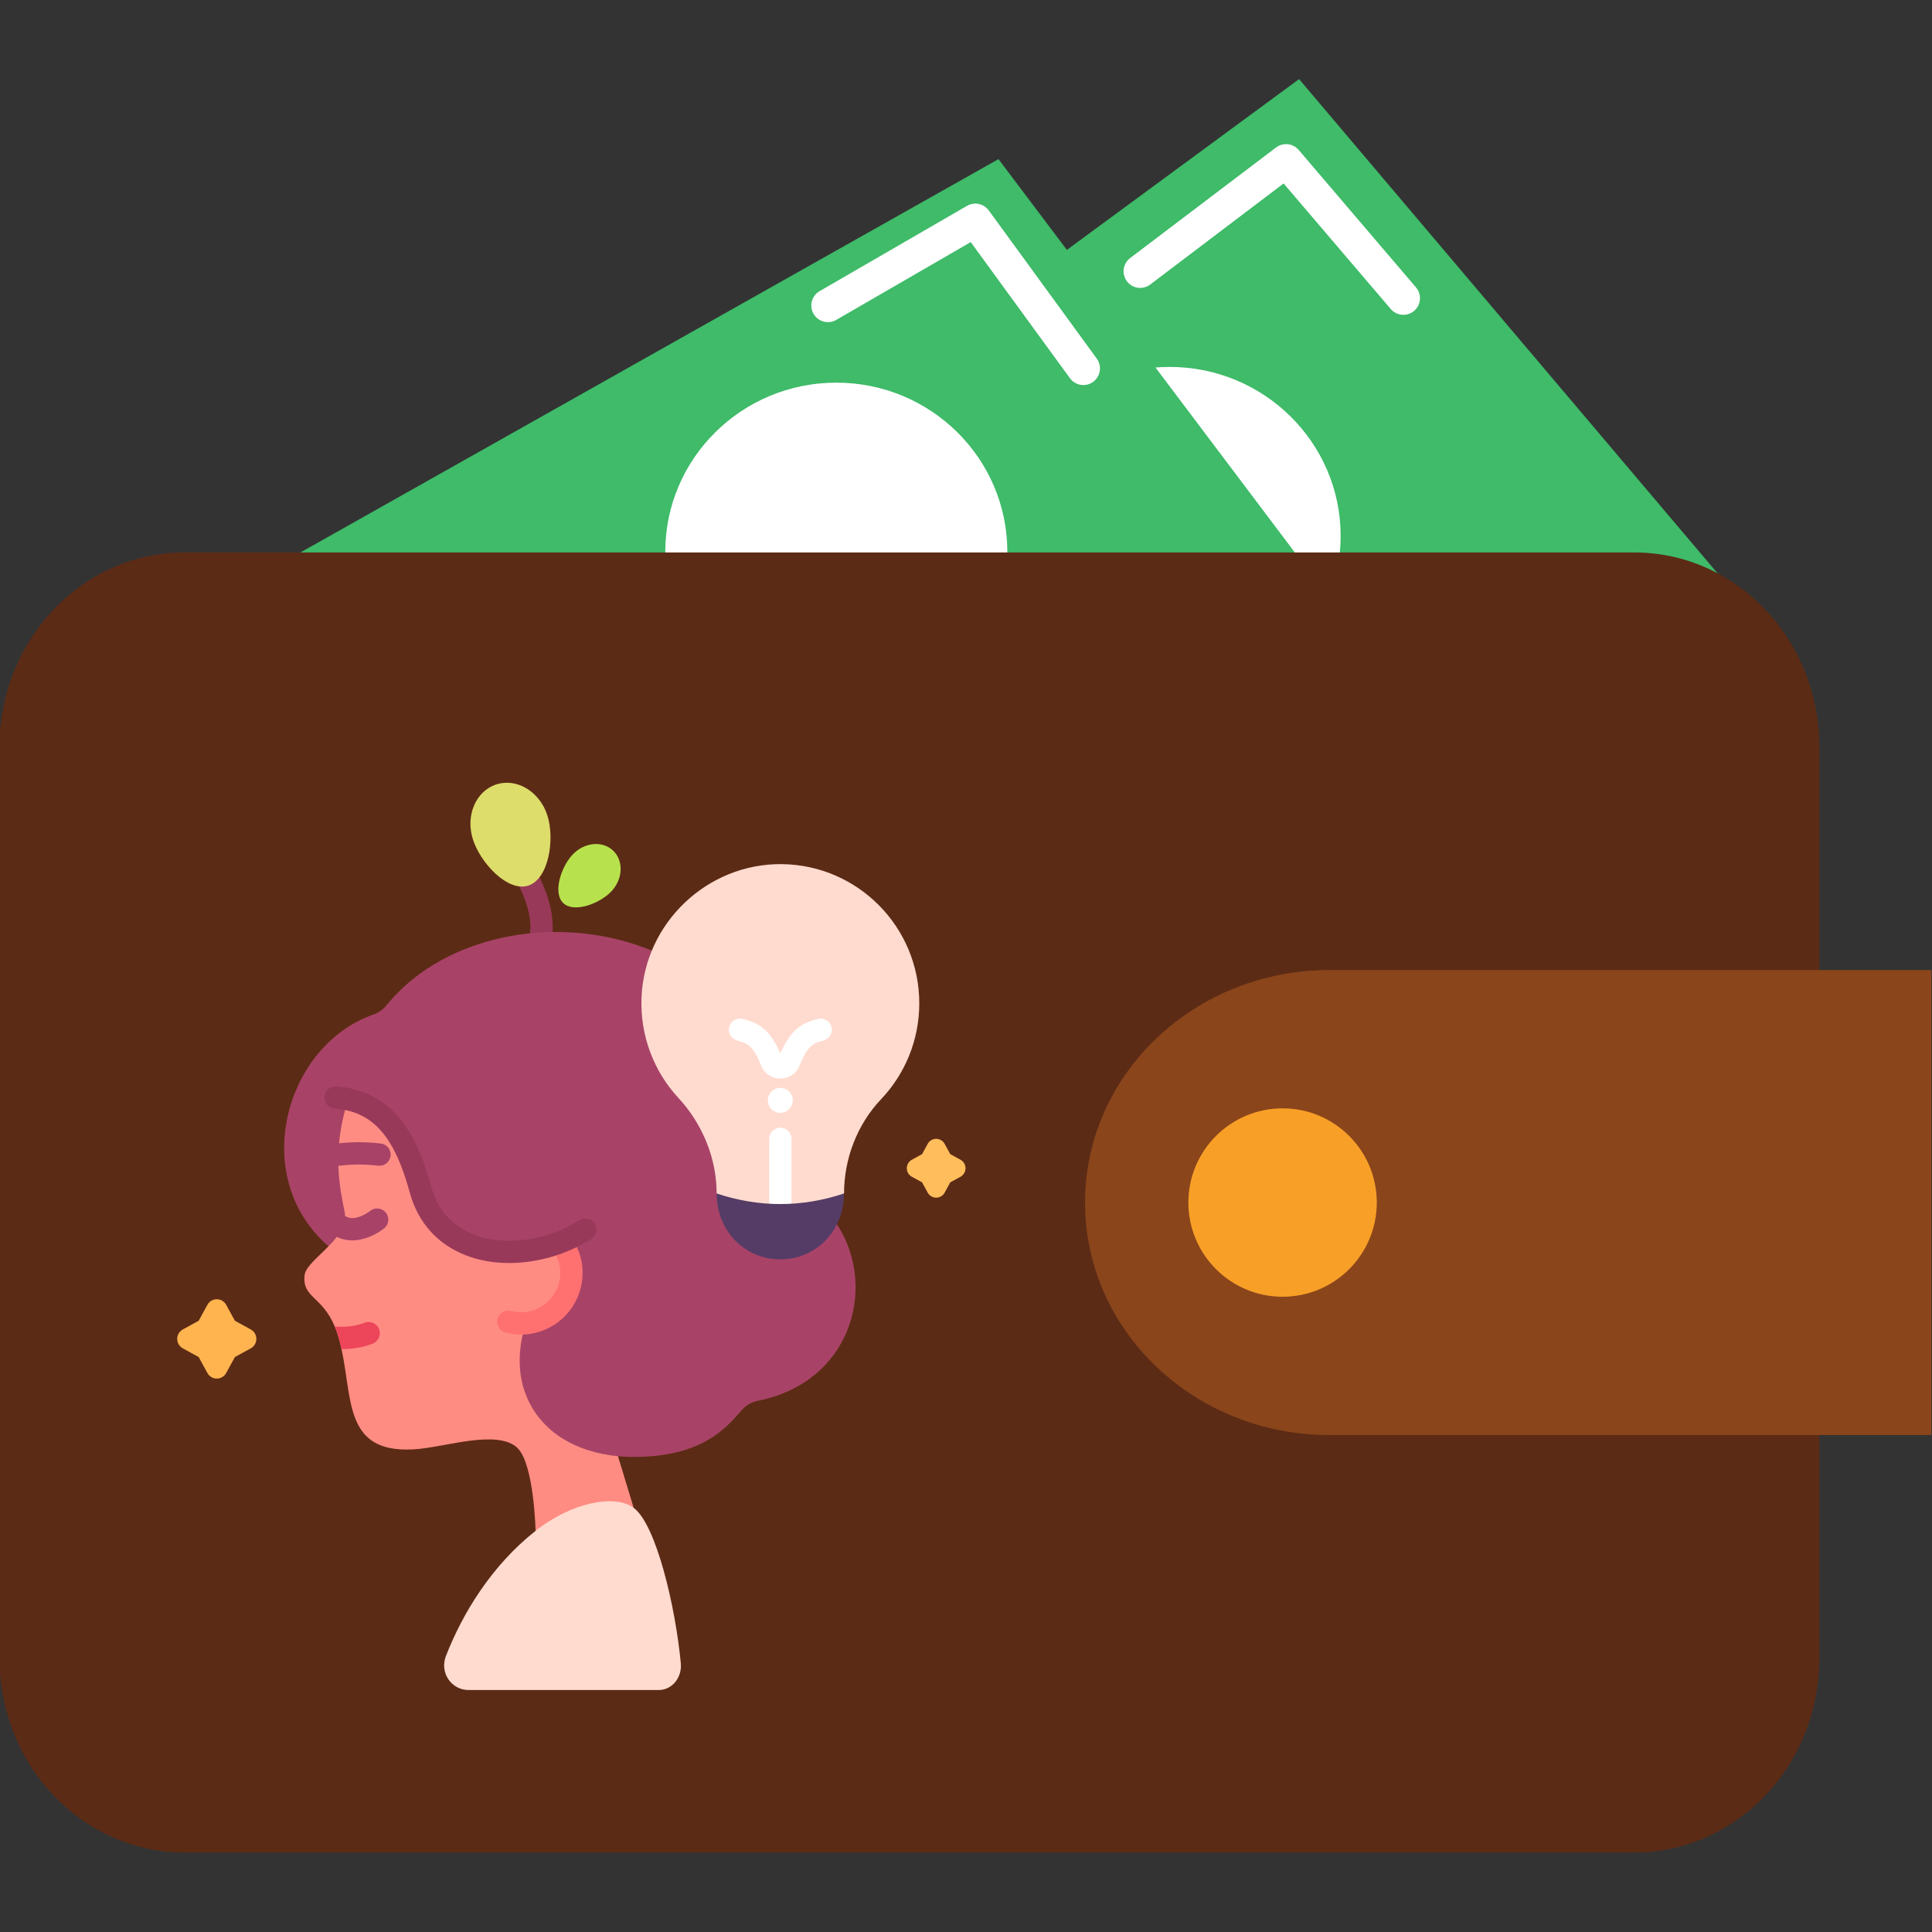 <svg xmlns="http://www.w3.org/2000/svg" xmlns:xlink="http://www.w3.org/1999/xlink" width="500" zoomAndPan="magnify" viewBox="0 0 375 375" height="500" preserveAspectRatio="xMidYMid meet" version="1.0"><rect x="0" y="0" width="375" height="375" fill="#333333" stroke="none"/><defs><clipPath id="c5008f378d"><path d="M 118 15.34 L 336 15.34 L 336 114 L 118 114 Z M 118 15.34 " clip-rule="nonzero"/></clipPath><clipPath id="37b1a7a3ae"><path d="M 0 107 L 354 107 L 354 359.59 L 0 359.59 Z M 0 107 " clip-rule="nonzero"/></clipPath><clipPath id="f43ce763a3"><path d="M 86 291 L 133 291 L 133 328.281 L 86 328.281 Z M 86 291 " clip-rule="nonzero"/></clipPath><clipPath id="247f3e3c60"><path d="M 176 221 L 187.406 221 L 187.406 233 L 176 233 Z M 176 221 " clip-rule="nonzero"/></clipPath><clipPath id="bdf8176bff"><path d="M 34.406 252 L 50 252 L 50 268 L 34.406 268 Z M 34.406 252 " clip-rule="nonzero"/></clipPath></defs><g clip-path="url(#c5008f378d)"><path fill="#3fbb69" d="M 118.867 113.383 L 252.152 15.355 L 335.156 113.383 Z M 118.867 113.383 " fill-opacity="1" fill-rule="nonzero"/></g><path stroke-linecap="round" transform="matrix(0.215, 0, 0, -0.215, -270.009, 644.789)" fill="none" stroke-linejoin="round" d="M 2285.204 2754.1 L 2416.891 2853.904 L 2522.797 2729.803 " stroke="#ffffff" stroke-width="30" stroke-opacity="1" stroke-miterlimit="10"/><path fill="#ffffff" d="M 257.617 116.801 C 259.293 112.887 260.219 108.586 260.219 104.047 C 260.219 85.914 245.352 71.219 227.023 71.219 C 208.672 71.219 193.805 85.914 193.805 104.047 C 193.805 108.586 194.73 112.887 196.406 116.801 L 257.617 116.801 " fill-opacity="1" fill-rule="nonzero"/><path fill="#3fbb69" d="M 41.977 116.438 L 193.805 30.887 L 258.262 116.438 Z M 41.977 116.438 " fill-opacity="1" fill-rule="nonzero"/><path fill="#ffffff" d="M 192.941 119.855 C 194.602 115.941 195.523 111.617 195.523 107.102 C 195.523 88.969 180.66 74.273 162.328 74.273 C 143.996 74.273 129.129 88.969 129.129 107.102 C 129.129 111.617 130.055 115.941 131.734 119.855 L 192.941 119.855 " fill-opacity="1" fill-rule="nonzero"/><path stroke-linecap="round" transform="matrix(0.215, 0, 0, -0.215, -270.009, 644.789)" fill="none" stroke-linejoin="round" d="M 2003.292 2723.193 L 2136.395 2800.207 L 2233.894 2666.409 " stroke="#ffffff" stroke-width="30" stroke-opacity="1" stroke-miterlimit="10"/><g clip-path="url(#37b1a7a3ae)"><path fill="#5c2b15" d="M 353.121 321.887 C 353.121 342.711 337.027 359.574 317.191 359.574 L 35.844 359.574 C 16.008 359.574 -0.086 342.711 -0.086 321.887 L -0.086 144.938 C -0.086 124.117 16.008 107.23 35.844 107.23 L 317.191 107.23 C 337.027 107.23 353.121 124.117 353.121 144.938 L 353.121 321.887 " fill-opacity="1" fill-rule="nonzero"/></g><path fill="#8a451b" d="M 374.871 188.285 L 258.047 188.285 C 231.84 188.285 210.605 208.48 210.605 233.414 C 210.605 258.344 231.84 278.543 258.047 278.543 L 374.871 278.543 L 374.871 188.285 " fill-opacity="1" fill-rule="nonzero"/><path fill="#f89f27" d="M 267.234 233.414 C 267.234 243.5 259.059 251.699 248.945 251.699 C 238.855 251.699 230.66 243.5 230.66 233.414 C 230.66 223.324 238.855 215.129 248.945 215.129 C 259.059 215.129 267.234 223.324 267.234 233.414 " fill-opacity="1" fill-rule="nonzero"/><path fill="#993959" d="M 104.938 184.262 C 104.805 184.262 104.672 184.25 104.543 184.223 C 103.363 184.008 102.586 182.879 102.805 181.699 C 103.656 177.074 100.66 171.508 99.438 169.758 C 98.75 168.781 98.988 167.43 99.969 166.738 C 100.941 166.055 102.293 166.293 102.977 167.27 C 103.199 167.594 108.41 175.145 107.059 182.48 C 106.867 183.527 105.957 184.262 104.938 184.262 " fill-opacity="1" fill-rule="nonzero"/><path fill="#a84367" d="M 155.992 231.18 C 154.363 230.105 153.293 228.367 153.254 226.414 C 152.234 176.887 95.539 170.012 75.094 195.031 C 74.418 195.859 73.57 196.547 72.562 196.895 C 55.379 202.785 48.156 228.379 63.77 241.902 L 84.574 250.984 C 91.621 254.066 97.168 260.105 98.938 267.602 C 101.094 276.77 110.828 282.785 122.988 282.785 C 136.047 282.785 140.785 277.395 143.922 273.754 C 144.734 272.812 145.832 272.148 147.047 271.902 C 168.934 267.59 171.945 241.672 155.992 231.18 " fill-opacity="1" fill-rule="nonzero"/><path fill="#ff8c83" d="M 122.988 292.652 L 103.957 297.137 C 103.957 297.137 103.668 284.277 100.48 281.094 C 100.465 281.066 100.434 281.035 100.406 281.008 C 98.445 279.184 94.871 279.176 91.062 279.664 L 91.051 279.664 C 87.152 280.184 83.02 281.211 80.133 281.324 C 66.879 282.008 68.449 271.73 66.289 261.863 C 66.129 261.113 65.938 260.355 65.727 259.609 C 65.492 258.812 65.234 258.102 64.977 257.465 C 62.453 251.488 58.645 251.922 59.121 247.512 C 59.293 245.906 61.688 244.043 63.777 241.891 C 65.715 239.91 67.379 237.715 66.895 235.242 C 66.074 231.055 64.254 223.469 67.617 213.379 C 75.773 215.141 79.324 222.441 81.633 230.934 C 84.859 242.742 97.855 245.348 108.828 241.066 C 110.66 243.395 111.398 246.516 110.586 249.578 C 109.504 253.668 106 256.461 102.035 256.82 L 102.051 256.832 C 100.422 261.992 100.52 266.746 102.078 270.746 C 103.422 274.203 105.832 277.09 109.117 279.176 C 109.133 279.176 109.133 279.176 109.133 279.176 C 112.082 281.035 115.734 282.25 119.949 282.641 L 122.988 292.652 " fill-opacity="1" fill-rule="nonzero"/><path fill="#a84367" d="M 68.352 240.758 C 67.25 240.758 66.125 240.516 65.055 239.898 C 64.02 239.301 63.664 237.973 64.254 236.938 C 64.852 235.898 66.176 235.543 67.211 236.141 C 69.043 237.191 71.824 235.062 71.852 235.039 C 72.789 234.289 74.145 234.434 74.895 235.371 C 75.645 236.305 75.496 237.668 74.562 238.422 C 73.262 239.469 70.875 240.758 68.352 240.758 " fill-opacity="1" fill-rule="nonzero"/><path fill="#ed4559" d="M 73.582 257.988 C 73.148 256.879 71.898 256.324 70.789 256.742 C 67.977 257.844 65.031 257.465 64.977 257.465 C 65.234 258.102 65.492 258.812 65.727 259.609 C 65.938 260.355 66.129 261.113 66.289 261.863 L 66.301 261.863 C 67.816 261.863 70.078 261.676 72.344 260.797 C 73.453 260.355 74.016 259.113 73.582 257.988 " fill-opacity="1" fill-rule="nonzero"/><path fill="#a84367" d="M 65.668 226.277 C 64.598 226.277 63.668 225.477 63.527 224.387 C 63.375 223.195 64.211 222.113 65.391 221.961 C 66.391 221.832 69.949 221.445 73.941 221.961 C 75.125 222.113 75.965 223.195 75.812 224.383 C 75.66 225.574 74.574 226.402 73.398 226.262 C 69.91 225.816 66.812 226.145 65.949 226.262 C 65.855 226.273 65.758 226.277 65.668 226.277 " fill-opacity="1" fill-rule="nonzero"/><g clip-path="url(#f43ce763a3)"><path fill="#ffdbcf" d="M 90.977 328.035 L 127.828 328.035 C 130.496 328.035 132.391 325.562 132.148 322.891 C 131.129 311.93 127.371 295.898 122.988 292.664 C 119.414 290.012 111.062 291.52 103.949 297.141 C 95.488 303.82 89.816 313.035 86.551 321.441 C 85.309 324.629 87.562 328.035 90.977 328.035 " fill-opacity="1" fill-rule="nonzero"/></g><path fill="#ff7171" d="M 101.145 259.039 C 100.137 259.039 99.117 258.91 98.098 258.641 C 96.941 258.336 96.254 257.148 96.559 255.992 C 96.863 254.836 98.051 254.141 99.203 254.449 C 103.258 255.523 107.418 253.098 108.488 249.031 C 109.566 244.973 107.137 240.797 103.09 239.723 C 101.465 239.297 99.793 239.406 98.25 240.047 C 97.145 240.504 95.879 239.977 95.422 238.871 C 94.965 237.77 95.488 236.5 96.594 236.043 C 99.02 235.039 101.645 234.859 104.191 235.535 C 107.273 236.348 109.852 238.32 111.453 241.078 C 113.059 243.832 113.492 247.055 112.676 250.145 C 111.262 255.488 106.422 259.039 101.145 259.039 " fill-opacity="1" fill-rule="nonzero"/><path fill="#a84367" d="M 65.121 213.02 C 75.07 213.746 79.09 221.617 81.637 230.934 C 85.352 244.527 101.988 245.922 113.609 238.68 L 113.609 197.891 C 113.609 197.891 96.645 190.824 82.766 197.148 C 68.887 203.469 65.121 213.02 65.121 213.02 " fill-opacity="1" fill-rule="nonzero"/><path fill="#993959" d="M 98.824 245.152 C 95.84 245.152 92.953 244.656 90.375 243.641 C 84.871 241.48 81.129 237.285 79.547 231.512 C 76.527 220.449 72.305 215.719 64.965 215.18 C 63.777 215.098 62.879 214.059 62.965 212.863 C 63.055 211.672 64.09 210.773 65.281 210.859 C 77.137 211.723 81.367 221.734 83.723 230.367 C 84.926 234.77 87.773 237.965 91.953 239.605 C 97.945 241.961 106 240.875 112.469 236.84 C 113.48 236.207 114.816 236.52 115.445 237.535 C 116.078 238.551 115.77 239.887 114.754 240.52 C 109.883 243.559 104.188 245.152 98.824 245.152 " fill-opacity="1" fill-rule="nonzero"/><g clip-path="url(#247f3e3c60)"><path fill="#ffbd5c" d="M 186.434 225.105 L 184.445 224.016 L 183.359 222.023 C 183.023 221.418 182.395 221.047 181.707 221.047 C 181.027 221.047 180.395 221.418 180.062 222.023 L 178.977 224.016 L 176.992 225.105 C 176.391 225.434 176.012 226.062 176.012 226.754 C 176.012 227.441 176.383 228.074 176.988 228.406 L 178.977 229.496 L 180.062 231.488 C 180.395 232.094 181.027 232.465 181.707 232.465 C 182.395 232.465 183.023 232.094 183.359 231.488 L 184.445 229.496 L 186.434 228.406 C 187.035 228.074 187.406 227.441 187.406 226.754 C 187.406 226.062 187.031 225.434 186.434 225.105 " fill-opacity="1" fill-rule="nonzero"/></g><g clip-path="url(#bdf8176bff)"><path fill="#ffb450" d="M 48.68 258.051 L 45.594 256.359 L 43.902 253.27 C 43.535 252.598 42.84 252.184 42.078 252.184 C 41.316 252.184 40.617 252.598 40.254 253.266 L 38.562 256.359 L 35.477 258.051 C 34.805 258.418 34.395 259.117 34.395 259.887 C 34.395 260.645 34.812 261.344 35.477 261.711 L 38.562 263.402 L 40.254 266.496 C 40.613 267.164 41.316 267.582 42.078 267.582 C 42.84 267.582 43.535 267.164 43.902 266.496 L 45.594 263.402 L 48.68 261.711 C 49.344 261.344 49.762 260.645 49.762 259.887 C 49.762 259.117 49.344 258.418 48.68 258.051 " fill-opacity="1" fill-rule="nonzero"/></g><path fill="#b7e24d" d="M 111.121 165.898 C 108.867 168.305 107.258 173.34 109.34 175.297 C 111.426 177.262 116.422 175.41 118.68 173 C 120.934 170.59 121.074 167.043 118.984 165.086 C 116.898 163.121 113.379 163.488 111.121 165.898 " fill-opacity="1" fill-rule="nonzero"/><path fill="#dddd6b" d="M 91.789 162.914 C 93.258 167.523 98.543 173.18 102.531 171.898 C 106.523 170.617 107.719 162.891 106.25 158.277 C 104.773 153.668 100.344 150.969 96.352 152.25 C 92.355 153.531 90.316 158.305 91.789 162.914 " fill-opacity="1" fill-rule="nonzero"/><path fill="#ffdbcf" d="M 151.746 167.727 C 137.285 167.582 125.113 179.137 124.52 193.609 C 124.219 201.16 126.996 208.059 131.699 213.133 C 136.34 218.141 139.098 224.816 139.098 231.652 C 147.633 239.633 155.875 239.629 163.828 231.652 C 163.828 224.934 166.375 218.246 171.004 213.371 C 175.605 208.531 178.43 201.961 178.43 194.742 C 178.43 179.926 166.508 167.887 151.746 167.727 " fill-opacity="1" fill-rule="nonzero"/><path fill="#ffffff" d="M 151.465 235.875 C 150.27 235.875 149.301 234.902 149.301 233.707 L 149.301 221.047 C 149.301 219.848 150.27 218.879 151.465 218.879 C 152.656 218.879 153.625 219.848 153.625 221.047 L 153.625 233.707 C 153.625 234.902 152.656 235.875 151.465 235.875 " fill-opacity="1" fill-rule="nonzero"/><path fill="#ffffff" d="M 151.508 209.328 C 151.453 209.328 151.391 209.328 151.336 209.328 C 149.773 209.328 148.332 208.352 147.734 206.828 C 146.367 203.316 145.246 202.477 143.285 202.023 C 142.25 201.785 141.426 200.883 141.473 199.816 C 141.527 198.422 142.801 197.469 144.098 197.77 C 147.594 198.535 149.633 200.324 151.352 204.238 C 151.391 204.34 151.539 204.34 151.582 204.238 C 153.293 200.324 155.332 198.535 158.832 197.77 C 160.121 197.473 161.402 198.422 161.457 199.812 C 161.5 200.883 160.672 201.785 159.633 202.031 C 157.684 202.48 156.562 203.32 155.191 206.828 C 154.598 208.352 153.16 209.328 151.508 209.328 " fill-opacity="1" fill-rule="nonzero"/><path fill="#ffffff" d="M 153.879 213.578 C 153.879 214.922 152.801 216.012 151.457 216.012 C 150.117 216.012 149.035 214.922 149.035 213.578 C 149.035 212.242 150.117 211.152 151.457 211.152 C 152.801 211.152 153.879 212.242 153.879 213.578 " fill-opacity="1" fill-rule="nonzero"/><path fill="#543c66" d="M 151.457 233.707 C 147.34 233.707 143.219 233.023 139.098 231.652 C 139.098 238.754 144.383 244.434 151.457 244.434 C 158.539 244.434 163.824 238.754 163.824 231.652 C 159.699 233.023 155.582 233.707 151.457 233.707 " fill-opacity="1" fill-rule="nonzero"/></svg>